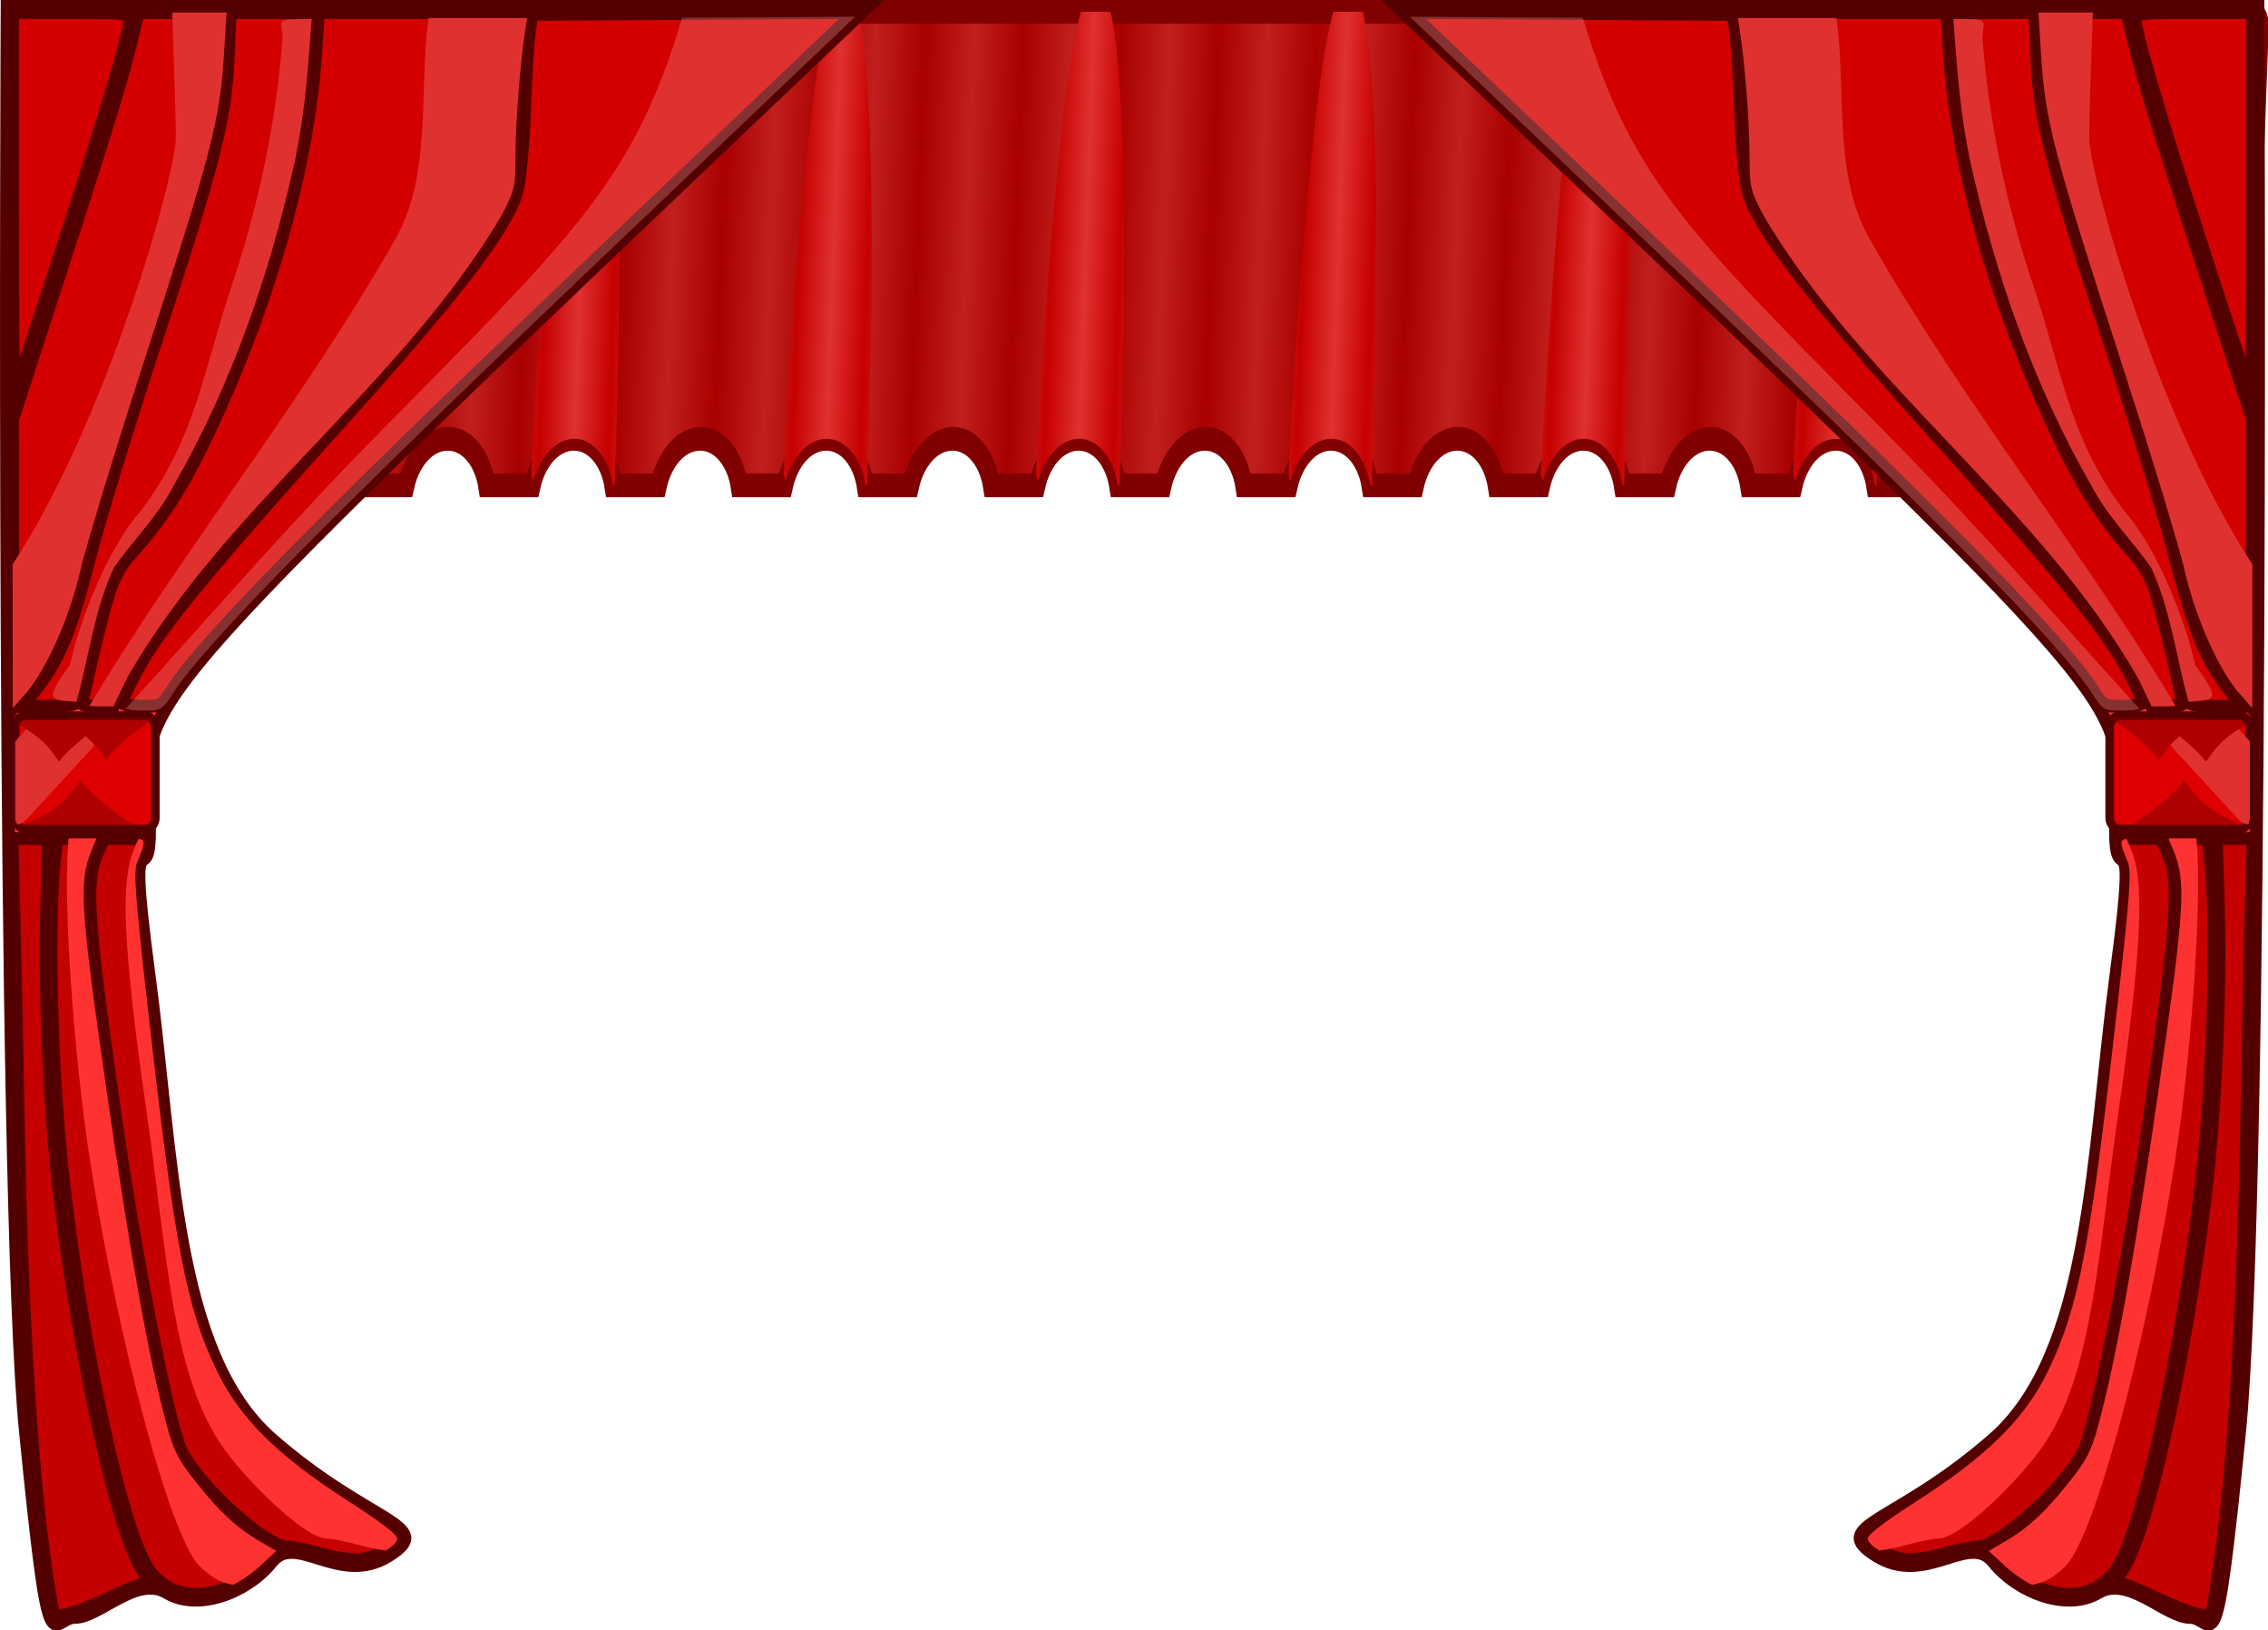 <?xml version="1.0" encoding="UTF-8" standalone="no"?>
<!-- Created with Inkscape (http://www.inkscape.org/) -->

<svg
   xmlns:dc="http://purl.org/dc/elements/1.1/"
   xmlns:cc="http://creativecommons.org/ns#"
   xmlns:rdf="http://www.w3.org/1999/02/22-rdf-syntax-ns#"
   xmlns:svg="http://www.w3.org/2000/svg"
   xmlns="http://www.w3.org/2000/svg"
   xmlns:xlink="http://www.w3.org/1999/xlink"
   xmlns:sodipodi="http://sodipodi.sourceforge.net/DTD/sodipodi-0.dtd"
   xmlns:inkscape="http://www.inkscape.org/namespaces/inkscape"
   version="1.0"
   width="599.595"
   height="431.009"
   id="svg2"
   inkscape:version="0.48.1 r9760"
   sodipodi:docname="stage_curtain_page.svg">
  <sodipodi:namedview
     pagecolor="#ffffff"
     bordercolor="#666666"
     borderopacity="1"
     objecttolerance="10"
     gridtolerance="10"
     guidetolerance="10"
     inkscape:pageopacity="0"
     inkscape:pageshadow="2"
     inkscape:window-width="896"
     inkscape:window-height="895"
     id="namedview77"
     showgrid="false"
     inkscape:zoom="0.35344974"
     inkscape:cx="104.53927"
     inkscape:cy="467.0299"
     inkscape:window-x="0"
     inkscape:window-y="0"
     inkscape:window-maximized="0"
     inkscape:current-layer="svg2"
     fit-margin-top="0"
     fit-margin-left="0"
     fit-margin-right="0"
     fit-margin-bottom="0" />
  <defs
     id="defs4">
    <inkscape:path-effect
       effect="bend_path"
       id="path-effect4141"
       is_visible="true"
       bendpath="M 0,0 1,0"
       prop_scale="1"
       scale_y_rel="false"
       vertical="false" />
    <linearGradient
       id="linearGradient3778">
      <stop
         id="stop3780"
         style="stop-color:#a90000;stop-opacity:1"
         offset="0" />
      <stop
         id="stop3782"
         style="stop-color:#c11f1f;stop-opacity:1"
         offset="1" />
    </linearGradient>
    <linearGradient
       id="linearGradient3692">
      <stop
         id="stop3694"
         style="stop-color:#e03131;stop-opacity:1"
         offset="0" />
      <stop
         id="stop3696"
         style="stop-color:#c50000;stop-opacity:1"
         offset="1" />
    </linearGradient>
    <linearGradient
       x1="10.235"
       y1="-212.879"
       x2="33.412"
       y2="-212.879"
       id="linearGradient3784"
       xlink:href="#linearGradient3778"
       gradientUnits="userSpaceOnUse"
       spreadMethod="reflect" />
    <linearGradient
       x1="54.884"
       y1="-201.874"
       x2="71.17"
       y2="-201.874"
       id="linearGradient4093"
       xlink:href="#linearGradient3692"
       gradientUnits="userSpaceOnUse"
       gradientTransform="translate(-25.33,0)"
       spreadMethod="reflect" />
    <linearGradient
       inkscape:collect="always"
       xlink:href="#linearGradient3692"
       id="linearGradient3123"
       gradientUnits="userSpaceOnUse"
       gradientTransform="translate(-25.33,0)"
       spreadMethod="reflect"
       x1="54.884"
       y1="-201.874"
       x2="71.17"
       y2="-201.874" />
  </defs>
  <g
     id="layer1"
     transform="matrix(0.569,0,0,0.569,0.008,0.003)">
    <g
       id="g4202">
      <g
         transform="matrix(0.982,0,-0.05,1.382,-4.098,407.426)"
         id="g3795">
        <path
           d="m 14.156,-290.844 c -2.494,0 -4.5,2.326 -4.5,5.188 l 0,148.875 c 0,1.414 0.484,2.694 1.281,3.625 2.824,-8.239 10.086,-14.125 18.625,-14.125 9.061,0 16.689,6.619 19.094,15.656 l 21.5,0 c 2.405,-9.037 10.033,-15.656 19.094,-15.656 9.061,0 16.689,6.619 19.094,15.656 l 21.531,0 c 2.405,-9.037 10.033,-15.656 19.094,-15.656 9.061,0 16.689,6.619 19.094,15.656 l 21.531,0 c 2.405,-9.037 10.033,-15.656 19.094,-15.656 9.061,0 16.665,6.619 19.062,15.656 l 21.531,0 c 2.405,-9.037 10.033,-15.656 19.094,-15.656 9.061,0 16.689,6.619 19.094,15.656 l 21.531,0 c 2.405,-9.037 10.033,-15.656 19.094,-15.656 9.061,0 16.689,6.619 19.094,15.656 l 21.531,0 c 2.397,-9.037 10.001,-15.656 19.062,-15.656 9.061,0 16.689,6.619 19.094,15.656 l 21.531,0 c 2.405,-9.037 10.033,-15.656 19.094,-15.656 9.061,0 16.689,6.619 19.094,15.656 l 21.531,0 c 2.405,-9.037 10.033,-15.656 19.094,-15.656 9.061,0 16.689,6.619 19.094,15.656 l 21.5,0 c 2.405,-9.037 10.033,-15.656 19.094,-15.656 9.061,0 16.689,6.619 19.094,15.656 l 21.531,0 c 2.405,-9.037 10.033,-15.656 19.094,-15.656 9.061,0 16.689,6.619 19.094,15.656 l 21.531,0 c 2.405,-9.037 10.033,-15.656 19.094,-15.656 9.061,0 16.689,6.619 19.094,15.656 l 21.5,0 c 2.405,-9.037 10.033,-15.656 19.094,-15.656 9.061,0 16.689,6.619 19.094,15.656 l 21.531,0 c 2.405,-9.037 10.033,-15.656 19.094,-15.656 9.061,0 16.689,6.619 19.094,15.656 l 21.531,0 c 2.405,-9.037 10.033,-15.656 19.094,-15.656 9.061,0 16.665,6.619 19.062,15.656 l 21.531,0 c 2.405,-9.037 10.033,-15.656 19.094,-15.656 9.061,0 16.689,6.619 19.094,15.656 l 21.531,0 c 2.405,-9.037 10.033,-15.656 19.094,-15.656 9.061,0 16.689,6.619 19.094,15.656 l 21.531,0 c 2.397,-9.037 10.001,-15.656 19.062,-15.656 5.73,0 10.867,2.649 14.5,6.875 l 0,-145.25 c 0,-2.861 -2.006,-5.188 -4.5,-5.188 l -1040.406,0 z"
           id="rect3455"
           style="fill:url(#linearGradient3784);fill-opacity:1;fill-rule:evenodd;stroke:#800000;stroke-width:8;stroke-opacity:1"
           inkscape:connector-curvature="0" />
        <path
           d="m 23.094,-290.844 c -9.811,29.717 -12.682,123.892 -13.281,155.281 0.192,0.921 0.567,1.754 1.125,2.406 2.824,-8.239 10.086,-14.125 18.625,-14.125 9.061,0 16.689,6.619 19.094,15.656 l 0.781,0 c -0.003,-24.644 -0.477,-127.699 -12.281,-159.219 l -14.062,0 z"
           id="path3457"
           style="fill:url(#linearGradient3123);fill-opacity:1;fill-rule:evenodd;stroke:none"
           inkscape:connector-curvature="0" />
        <use
           transform="translate(59.707,0)"
           id="use3521"
           x="0"
           y="0"
           width="1052.362"
           height="744.094"
           xlink:href="#path3457" />
        <use
           transform="translate(119.415,0)"
           id="use3523"
           x="0"
           y="0"
           width="1052.362"
           height="744.094"
           xlink:href="#path3457" />
        <use
           transform="translate(179.122,0)"
           id="use3525"
           x="0"
           y="0"
           width="1052.362"
           height="744.094"
           xlink:href="#path3457" />
        <use
           transform="translate(238.829,0)"
           id="use3527"
           x="0"
           y="0"
           width="1052.362"
           height="744.094"
           xlink:href="#path3457" />
        <use
           transform="translate(298.536,0)"
           id="use3529"
           x="0"
           y="0"
           width="1052.362"
           height="744.094"
           xlink:href="#path3457" />
        <use
           transform="translate(358.244,0)"
           id="use3531"
           x="0"
           y="0"
           width="1052.362"
           height="744.094"
           xlink:href="#path3457" />
        <use
           transform="translate(417.951,0)"
           id="use3533"
           x="0"
           y="0"
           width="1052.362"
           height="744.094"
           xlink:href="#path3457" />
        <use
           transform="translate(477.658,0)"
           id="use3535"
           x="0"
           y="0"
           width="1052.362"
           height="744.094"
           xlink:href="#path3457" />
        <use
           transform="translate(537.366,0)"
           id="use3537"
           x="0"
           y="0"
           width="1052.362"
           height="744.094"
           xlink:href="#path3457" />
        <use
           transform="translate(597.073,0)"
           id="use3539"
           x="0"
           y="0"
           width="1052.362"
           height="744.094"
           xlink:href="#path3457" />
        <use
           transform="translate(656.78,0)"
           id="use3541"
           x="0"
           y="0"
           width="1052.362"
           height="744.094"
           xlink:href="#path3457" />
        <use
           transform="translate(716.488,0)"
           id="use3543"
           x="0"
           y="0"
           width="1052.362"
           height="744.094"
           xlink:href="#path3457" />
        <use
           transform="translate(776.195,0)"
           id="use3545"
           x="0"
           y="0"
           width="1052.362"
           height="744.094"
           xlink:href="#path3457" />
        <use
           transform="translate(835.902,0)"
           id="use3547"
           x="0"
           y="0"
           width="1052.362"
           height="744.094"
           xlink:href="#path3457" />
        <use
           transform="translate(895.61,0)"
           id="use3549"
           x="0"
           y="0"
           width="1052.362"
           height="744.094"
           xlink:href="#path3457" />
        <use
           transform="translate(955.317,0)"
           id="use3551"
           x="0"
           y="0"
           width="1052.362"
           height="744.094"
           xlink:href="#path3457" />
        <use
           transform="translate(1015.024,0)"
           id="use3553"
           x="0"
           y="0"
           width="1052.362"
           height="744.094"
           xlink:href="#path3457" />
      </g>
      <g
         transform="translate(0.46,4.62)"
         id="g3391">
        <path
           d="m 2.844,-1.625 c 0,0 -2.835,548.589 8.594,662.875 11.429,114.286 11.415,85.687 22.844,85.688 11.429,0 28.589,-19.978 42.875,-11.406 14.286,8.571 37.134,0.004 48.562,-14.281 11.429,-14.286 31.424,11.411 54.281,-2.875 22.857,-14.286 -8.567,-14.281 -54.281,-54.281 -45.714,-40 -45.728,-131.442 -57.156,-217.156 -10.499,-78.74 0.698,-34.569 0.375,-66.719 1.631,-0.775 2.75,-2.624 2.75,-4.781 l 0,-40.938 C 85.689,299.616 147.962,240.618 402.844,-1.625 l -400,0 z"
           id="path3333"
           style="fill:#ff3232;fill-opacity:1;fill-rule:evenodd;stroke:none"
           inkscape:connector-curvature="0" />
        <path
           d="M 402.857,-1.62 C 57.143,326.952 65.714,318.38 68.571,369.809 c 2.857,51.429 -11.429,-8.571 0,77.143 C 80,532.666 80,624.094 125.714,664.094 c 45.714,40 77.143,40 54.286,54.286 -22.857,14.286 -42.857,-11.429 -54.286,2.857 -11.429,14.286 -34.286,22.857 -48.571,14.286 -14.286,-8.571 -31.429,11.429 -42.857,11.429 -11.429,0 -11.429,28.571 -22.857,-85.714 C 0,546.952 2.857,-1.62 2.857,-1.62 l 400,0 z"
           id="path3195"
           style="fill:none;stroke:#550000;stroke-width:6;stroke-linecap:butt;stroke-linejoin:miter;stroke-opacity:1"
           inkscape:connector-curvature="0" />
        <rect
           width="65.106"
           height="52.655"
           rx="4.502"
           ry="5.164"
           x="6.594"
           y="327.96"
           id="rect3197"
           style="fill:#de0000;fill-opacity:1;fill-rule:evenodd;stroke:#550000;stroke-width:4;stroke-opacity:1" />
        <path
           d="m 56.505,321.705 c 0,-2.777 7.652,-17.526 13.878,-26.75 12.433,-18.42 35.653,-45.93 85.977,-101.861 55.898,-62.126 78.735,-91.975 83.403,-109.01 1.31,-4.781 2.868,-21.742 3.463,-37.692 0.594,-15.95 1.62,-32.454 2.28,-36.675 l 1.2,-7.676 75.042,-0.445 75.042,-0.445 -5.103,4.902 C 388.881,8.748 343.981,51.502 291.91,101.06 155.932,230.476 95.29,291.806 80.056,315.316 c -5.306,8.189 -5.454,8.274 -14.456,8.274 -5.501,0 -9.095,-0.745 -9.095,-1.885 z"
           id="path3253"
           style="fill:#d40000;stroke:#550000;stroke-width:6;stroke-linecap:butt;stroke-linejoin:miter;stroke-opacity:1"
           inkscape:connector-curvature="0" />
        <path
           d="m 37.756,322.31 c 0.035,-2.915 8.491,-38.365 11.808,-49.502 2.623,-8.809 5.553,-14.231 10.96,-20.282 13.208,-14.782 22.409,-28.661 32.145,-48.492 C 123.194,141.864 142.663,74.715 146.25,19.24 l 1.167,-18.053 48.515,0 48.515,0 -0.987,6.397 c -2.273,14.723 -4.43,42.8 -4.43,57.661 0,15.144 -0.324,16.56 -6.554,28.598 -9.967,19.261 -28.301,42.041 -81.255,100.957 -64.898,72.206 -82.516,94.171 -92.694,115.565 l -6.287,13.215 -7.25,0.005 c -3.987,0.003 -7.243,-0.571 -7.234,-1.274 z"
           id="path3255"
           style="fill:#d40000;stroke:#550000;stroke-width:6;stroke-linecap:butt;stroke-linejoin:miter;stroke-opacity:1"
           inkscape:connector-curvature="0" />
        <path
           d="M 15.104,317.193 C 27.407,301.271 32.181,289.628 41.861,251.944 45.837,236.464 58.863,193.966 70.808,157.504 99.012,71.409 104.203,51.271 105.497,22.936 l 0.993,-21.749 19.36,0 c 10.648,0 19.357,0.576 19.354,1.279 -0.033,7.129 -4.136,43.662 -6.18,55.013 -12.907,71.693 -47.771,156.999 -77.735,190.201 -10.68,11.834 -12.191,15.366 -19.366,45.29 -3.476,14.495 -6.582,27.315 -6.903,28.488 -0.397,1.451 -4.459,2.132 -12.721,2.132 l -12.138,0 4.943,-6.397 z"
           id="path3257"
           style="fill:#d40000;stroke:#550000;stroke-width:6;stroke-linecap:butt;stroke-linejoin:miter;stroke-opacity:1"
           inkscape:connector-curvature="0" />
        <path
           d="M 5.394,257.407 5.33,190.373 21.794,139.705 C 47.012,62.098 55.949,33.294 60.01,16.536 l 3.719,-15.35 20.529,0 20.529,0 -1.071,17.507 c -2.036,33.269 -5.074,44.94 -39.185,150.518 -12.731,39.405 -25.179,80.473 -27.662,91.262 -5.066,22.014 -15.812,46.157 -25.435,57.145 l -5.976,6.823 -0.064,-67.035 z"
           id="path3259"
           style="fill:#d40000;stroke:#550000;stroke-width:6;stroke-linecap:butt;stroke-linejoin:miter;stroke-opacity:1"
           inkscape:connector-curvature="0" />
        <path
           d="m 5.33,90.174 0,-88.988 27.293,0 c 25.309,0 27.293,0.227 27.293,3.121 0,6.068 -11.916,46.261 -32.454,109.464 C 16.031,148.955 6.374,178.06 6.003,178.451 5.633,178.842 5.33,139.118 5.33,90.174 l 0,-1.7e-5 z"
           id="path3261"
           style="fill:#d40000;stroke:#550000;stroke-width:6;stroke-linecap:butt;stroke-linejoin:miter;stroke-opacity:1"
           inkscape:connector-curvature="0" />
        <path
           d="m 149.473,717.634 c -6.567,-1.825 -13.931,-3.338 -16.364,-3.363 C 123.036,714.169 93.107,687.359 84.014,670.294 78.217,659.415 62.915,582.044 53.06,513.79 40.079,423.882 38.749,404.959 44.518,392.249 l 3.291,-7.25 9.664,0 c 10.553,0 10.389,-0.316 5.773,11.128 -1.741,4.317 -0.922,15.435 5.03,68.233 12.497,110.859 17.765,138.519 31.996,167.985 10.668,22.089 28.027,39.337 60.794,60.407 15.806,10.163 23.366,16.003 23.023,17.784 -0.669,3.473 -9.186,8.307 -16.705,9.482 -3.508,0.548 -10.895,-0.435 -17.911,-2.385 l 0,-4e-5 z"
           id="path3263"
           style="fill:#c50000;fill-opacity:1;stroke:#550000;stroke-width:6;stroke-linecap:butt;stroke-linejoin:miter;stroke-opacity:1"
           inkscape:connector-curvature="0" />
        <path
           d="m 79.449,734.002 c -2.861,-1.246 -7.203,-4.643 -9.648,-7.549 C 57.026,711.27 37.618,623.328 28.441,539.042 23.139,490.353 21.557,420.724 25.106,392.249 l 0.903,-7.25 9.191,0 9.191,0 -2.281,5.544 c -6.041,14.684 -5.327,26.252 6.876,111.306 11.003,76.694 19.696,125.04 28.022,155.844 3.219,11.909 5.452,16.268 13.548,26.44 11.106,13.956 18.89,21.16 29.721,27.507 l 7.613,4.462 -7.263,6.695 c -13.308,12.267 -28.96,16.526 -41.176,11.205 l -1.7e-5,-3e-5 z"
           id="path3265"
           style="fill:#c50000;fill-opacity:1;stroke:#550000;stroke-width:6;stroke-linecap:butt;stroke-linejoin:miter;stroke-opacity:1"
           inkscape:connector-curvature="0" />
        <path
           d="M 22.634,736.018 C 14.77,689.913 9.718,613.457 7.949,513.79 7.433,484.706 6.579,443.83 6.051,422.954 l -0.959,-37.955 8.537,0 8.537,0 -0.974,33.69 c -1.125,38.911 1.622,96.874 6.429,135.683 9.459,76.361 26.823,153.915 38.223,170.713 3.725,5.488 3.86,6.198 1.182,6.198 -1.663,0 -9.124,2.95 -16.581,6.555 -7.456,3.605 -16.353,7.079 -19.771,7.719 l -6.214,1.165 -1.826,-10.705 z"
           id="path3267"
           style="fill:#c50000;fill-opacity:1;stroke:#550000;stroke-width:6;stroke-linecap:butt;stroke-linejoin:miter;stroke-opacity:1"
           inkscape:connector-curvature="0" />
        <path
           d="m 57.906,324.719 c 1.504,0.53 4.123,0.875 7.688,0.875 9.002,0 9.162,-0.092 14.469,-8.281 15.234,-23.51 75.866,-84.834 211.844,-214.25 52.071,-49.558 96.975,-92.304 99.781,-95 L 396.781,3.156 321.75,3.594 316.469,3.625 c -1.325,4.368 -2.648,8.738 -4,12.781 -1.795,5.368 -3.63,10.447 -5.531,15.344 -1.901,4.897 -3.866,9.613 -5.938,14.156 -2.072,4.543 -4.255,8.912 -6.562,13.219 -2.308,4.307 -4.735,8.531 -7.344,12.719 -2.609,4.188 -5.399,8.346 -8.375,12.531 -2.976,4.185 -6.155,8.418 -9.562,12.719 -3.407,4.3 -7.033,8.686 -10.938,13.219 -3.904,4.533 -8.096,9.212 -12.562,14.094 -8.933,9.764 -19.051,20.323 -30.625,32.188 -11.574,11.865 -24.607,25.035 -39.344,39.938 -7.656,7.742 -15.236,15.592 -22.719,23.5 -7.483,7.908 -14.868,15.868 -22.125,23.781 -14.515,15.826 -28.513,31.489 -41.812,46.375 -11.023,12.337 -21.199,23.646 -31.125,34.531 z"
           id="path3274"
           style="fill:#ffacac;fill-opacity:0.285;stroke:none"
           inkscape:connector-curvature="0" />
        <path
           d="M 198.625,3.746 C 194.004,38.062 200.299,76.332 183.358,106.206 140.304,182.129 83.49,252.294 41.094,323.408 c 1.126,0.126 2.474,0.187 3.906,0.186 l 7.25,0 6.281,-13.114 c 45.91,-80.335 126.834,-135.298 173.938,-214.813 6.229,-11.942 6.562,-13.343 6.562,-28.367 0,-14.743 2.165,-42.592 4.438,-57.199 l 0.969,-6.355 -45.812,0 z"
           id="path3280"
           style="fill:#e03131;fill-opacity:1;stroke:none"
           inkscape:connector-curvature="0" />
        <path
           d="m 130.869,12.474 c -2.902,38.874 -10.909,77.221 -23.204,114.194 -13.761,40.652 -16.78,71.651 -42.759,106.205 -14.769,16.487 -28.12,49.818 -32.886,71.511 -13.311,17.907 -8.023,16.098 3.011,17.085 5.832,-20.665 8.258,-42.54 17.318,-62.143 8.874,-12.793 20.272,-23.816 27.574,-37.771 C 107.077,174.421 125.078,122.348 136.721,69.342 141.258,47.32 142.722,26.579 144.335,4.175 127.825,4.295 129.911,3.963 130.869,12.474 z"
           id="path3287"
           style="fill:#e03131;fill-opacity:1;stroke:none"
           inkscape:connector-curvature="0" />
        <path
           d="m 79.531,1.188 c 0.858,23.151 1.687,47.895 1.688,58.219 0,16.806 -31.794,131.17 -75.812,198.219 l 0.062,66.812 5.969,-6.812 c 9.624,-10.989 20.372,-35.143 25.438,-57.156 2.483,-10.789 14.925,-51.845 27.656,-91.25 C 98.642,63.641 101.683,51.956 103.719,18.688 l 1.062,-17.5 -20.531,0 -4.719,0 z"
           id="path3295"
           style="fill:#e03131;fill-opacity:1;stroke:none"
           inkscape:connector-curvature="0" />
        <path
           d="m 63.906,385.188 -1.375,3.062 c -5.769,12.709 -8.068,32.528 4.913,122.436 9.855,68.254 11.872,121.496 34.556,155.595 10.71,16.099 39.021,43.898 49.094,44 2.433,0.025 9.808,1.519 16.375,3.344 3.893,1.082 7.886,1.86 11.281,2.25 2.919,-1.728 5.026,-3.691 5.344,-5.344 0.343,-1.781 -7.226,-7.618 -23.031,-17.781 -32.766,-21.069 -50.113,-38.318 -60.781,-60.406 -14.231,-29.466 -19.503,-57.109 -32,-167.969 -5.952,-52.799 -6.773,-63.933 -5.031,-68.25 3.328,-8.25 4.304,-10.387 0.656,-10.938 z"
           id="path3299"
           style="fill:#ff3232;fill-opacity:1;stroke:none"
           inkscape:connector-curvature="0" />
        <path
           d="m 31.406,385 -0.25,3.25 c -2.202,28.475 2.647,98.092 10.25,146.781 13.161,84.286 36.726,172.224 50.219,187.406 2.583,2.906 7.111,6.316 10.031,7.562 1.977,0.844 4.021,1.444 6.125,1.812 4.385,-2.214 8.735,-5.213 12.844,-9 l 7.25,-6.719 -7.594,-4.438 C 109.451,705.309 101.669,698.081 90.562,684.125 82.467,673.952 80.219,669.597 77,657.688 68.674,626.883 60.003,578.538 49,501.844 36.797,416.79 36.052,405.215 42.094,390.531 L 44.375,385 l -9.188,0 -3.781,0 z"
           id="path3308"
           style="fill:#ff3232;fill-opacity:1;stroke:none"
           inkscape:connector-curvature="0" />
        <path
           d="m 11.75,334.25 -5.156,5.625 0,35.562 c 0,1.037 0.295,2.005 0.75,2.812 0.844,0.644 3.025,-0.481 4.969,-2.594 l 29.375,-31.938 c 0.714,-0.776 1.276,-1.575 1.688,-2.312 -1.128,-1.245 -2.472,-2.588 -4.125,-3.969 -6.007,4.827 -10.908,9.593 -11.688,11.281 -1.1,2.383 -2.711,-6.468 -15.812,-14.469 z"
           id="rect3379"
           style="fill:#e03131;fill-opacity:1;fill-rule:evenodd;stroke:none"
           inkscape:connector-curvature="0" />
        <path
           d="m 37.138,358.252 c -1.529,-0.23 -5.263,13.181 -28.812,20.938 0.34,0.094 0.696,0.156 1.062,0.156 l 53.469,0 c -10.554,-5.771 -24.032,-17.809 -25.375,-20.719 -0.113,-0.245 -0.209,-0.355 -0.344,-0.375 z"
           id="path3366"
           style="fill:#890000;fill-opacity:0.557;fill-rule:evenodd;stroke:none"
           inkscape:connector-curvature="0" />
        <path
           d="m 33.219,328.938 c -0.945,-10e-6 -1.812,0.316 -2.531,0.875 l -19.219,0 c -1.535,0 -2.876,0.849 -3.688,2.188 16.828,8.458 18.578,19.326 19.781,16.719 0.779,-1.688 5.681,-6.455 11.688,-11.281 7.912,6.607 9.148,12.387 10.062,10.406 1.215,-2.631 12.356,-12.729 22.281,-18.906 l -38.375,0 z"
           id="path3368"
           style="fill:#890000;fill-opacity:0.557;fill-rule:evenodd;stroke:none"
           inkscape:connector-curvature="0" />
      </g>
      <g
         transform="matrix(-1,0,0,1,1051.902,4.62)"
         id="g3413">
        <path
           d="m 2.844,-1.625 c 0,0 -2.835,548.589 8.594,662.875 11.429,114.286 11.415,85.687 22.844,85.688 11.429,0 28.589,-19.978 42.875,-11.406 14.286,8.571 37.134,0.004 48.562,-14.281 11.429,-14.286 31.424,11.411 54.281,-2.875 22.857,-14.286 -8.567,-14.281 -54.281,-54.281 -45.714,-40 -45.728,-131.442 -57.156,-217.156 -10.499,-78.74 0.698,-34.569 0.375,-66.719 1.631,-0.775 2.75,-2.624 2.75,-4.781 l 0,-40.938 C 85.689,299.616 147.962,240.618 402.844,-1.625 l -400,0 z"
           id="path3415"
           style="fill:#ff3232;fill-opacity:1;fill-rule:evenodd;stroke:none"
           inkscape:connector-curvature="0" />
        <path
           d="M 402.857,-1.62 C 57.143,326.952 65.714,318.38 68.571,369.809 c 2.857,51.429 -11.429,-8.571 0,77.143 C 80,532.666 80,624.094 125.714,664.094 c 45.714,40 77.143,40 54.286,54.286 -22.857,14.286 -42.857,-11.429 -54.286,2.857 -11.429,14.286 -34.286,22.857 -48.571,14.286 -14.286,-8.571 -31.429,11.429 -42.857,11.429 -11.429,0 -11.429,28.571 -22.857,-85.714 C 0,546.952 2.857,-1.62 2.857,-1.62 l 400,0 z"
           id="path3417"
           style="fill:none;stroke:#550000;stroke-width:6;stroke-linecap:butt;stroke-linejoin:miter;stroke-opacity:1"
           inkscape:connector-curvature="0" />
        <rect
           width="65.106"
           height="52.655"
           rx="4.502"
           ry="5.164"
           x="6.594"
           y="327.96"
           id="rect3419"
           style="fill:#de0000;fill-opacity:1;fill-rule:evenodd;stroke:#550000;stroke-width:4;stroke-opacity:1" />
        <path
           d="m 56.505,321.705 c 0,-2.777 7.652,-17.526 13.878,-26.75 12.433,-18.42 35.653,-45.93 85.977,-101.861 55.898,-62.126 78.735,-91.975 83.403,-109.01 1.31,-4.781 2.868,-21.742 3.463,-37.692 0.594,-15.95 1.62,-32.454 2.28,-36.675 l 1.2,-7.676 75.042,-0.445 75.042,-0.445 -5.103,4.902 C 388.881,8.748 343.981,51.502 291.91,101.06 155.932,230.476 95.29,291.806 80.056,315.316 c -5.306,8.189 -5.454,8.274 -14.456,8.274 -5.501,0 -9.095,-0.745 -9.095,-1.885 z"
           id="path3421"
           style="fill:#d40000;stroke:#550000;stroke-width:6;stroke-linecap:butt;stroke-linejoin:miter;stroke-opacity:1"
           inkscape:connector-curvature="0" />
        <path
           d="m 37.756,322.31 c 0.035,-2.915 8.491,-38.365 11.808,-49.502 2.623,-8.809 5.553,-14.231 10.96,-20.282 13.208,-14.782 22.409,-28.661 32.145,-48.492 C 123.194,141.864 142.663,74.715 146.25,19.24 l 1.167,-18.053 48.515,0 48.515,0 -0.987,6.397 c -2.273,14.723 -4.43,42.8 -4.43,57.661 0,15.144 -0.324,16.56 -6.554,28.598 -9.967,19.261 -28.301,42.041 -81.255,100.957 -64.898,72.206 -82.516,94.171 -92.694,115.565 l -6.287,13.215 -7.25,0.005 c -3.987,0.003 -7.243,-0.571 -7.234,-1.274 z"
           id="path3423"
           style="fill:#d40000;stroke:#550000;stroke-width:6;stroke-linecap:butt;stroke-linejoin:miter;stroke-opacity:1"
           inkscape:connector-curvature="0" />
        <path
           d="M 15.104,317.193 C 27.407,301.271 32.181,289.628 41.861,251.944 45.837,236.464 58.863,193.966 70.808,157.504 99.012,71.409 104.203,51.271 105.497,22.936 l 0.993,-21.749 19.36,0 c 10.648,0 19.357,0.576 19.354,1.279 -0.033,7.129 -4.136,43.662 -6.18,55.013 -12.907,71.693 -47.771,156.999 -77.735,190.201 -10.68,11.834 -12.191,15.366 -19.366,45.29 -3.476,14.495 -6.582,27.315 -6.903,28.488 -0.397,1.451 -4.459,2.132 -12.721,2.132 l -12.138,0 4.943,-6.397 z"
           id="path3425"
           style="fill:#d40000;stroke:#550000;stroke-width:6;stroke-linecap:butt;stroke-linejoin:miter;stroke-opacity:1"
           inkscape:connector-curvature="0" />
        <path
           d="M 5.394,257.407 5.33,190.373 21.794,139.705 C 47.012,62.098 55.949,33.294 60.01,16.536 l 3.719,-15.35 20.529,0 20.529,0 -1.071,17.507 c -2.036,33.269 -5.074,44.94 -39.185,150.518 -12.731,39.405 -25.179,80.473 -27.662,91.262 -5.066,22.014 -15.812,46.157 -25.435,57.145 l -5.976,6.823 -0.064,-67.035 z"
           id="path3427"
           style="fill:#d40000;stroke:#550000;stroke-width:6;stroke-linecap:butt;stroke-linejoin:miter;stroke-opacity:1"
           inkscape:connector-curvature="0" />
        <path
           d="m 5.33,90.174 0,-88.988 27.293,0 c 25.309,0 27.293,0.227 27.293,3.121 0,6.068 -11.916,46.261 -32.454,109.464 C 16.031,148.955 6.374,178.06 6.003,178.451 5.633,178.842 5.33,139.118 5.33,90.174 l 0,-1.7e-5 z"
           id="path3429"
           style="fill:#d40000;stroke:#550000;stroke-width:6;stroke-linecap:butt;stroke-linejoin:miter;stroke-opacity:1"
           inkscape:connector-curvature="0" />
        <path
           d="m 149.473,717.634 c -6.567,-1.825 -13.931,-3.338 -16.364,-3.363 C 123.036,714.169 93.107,687.359 84.014,670.294 78.217,659.415 62.915,582.044 53.06,513.79 40.079,423.882 38.749,404.959 44.518,392.249 l 3.291,-7.25 9.664,0 c 10.553,0 10.389,-0.316 5.773,11.128 -1.741,4.317 -0.922,15.435 5.03,68.233 12.497,110.859 17.765,138.519 31.996,167.985 10.668,22.089 28.027,39.337 60.794,60.407 15.806,10.163 23.366,16.003 23.023,17.784 -0.669,3.473 -9.186,8.307 -16.705,9.482 -3.508,0.548 -10.895,-0.435 -17.911,-2.385 l 0,-4e-5 z"
           id="path3431"
           style="fill:#c50000;fill-opacity:1;stroke:#550000;stroke-width:6;stroke-linecap:butt;stroke-linejoin:miter;stroke-opacity:1"
           inkscape:connector-curvature="0" />
        <path
           d="m 79.449,734.002 c -2.861,-1.246 -7.203,-4.643 -9.648,-7.549 C 57.026,711.27 37.618,623.328 28.441,539.042 23.139,490.353 21.557,420.724 25.106,392.249 l 0.903,-7.25 9.191,0 9.191,0 -2.281,5.544 c -6.041,14.684 -5.327,26.252 6.876,111.306 11.003,76.694 19.696,125.04 28.022,155.844 3.219,11.909 5.452,16.268 13.548,26.44 11.106,13.956 18.89,21.16 29.721,27.507 l 7.613,4.462 -7.263,6.695 c -13.308,12.267 -28.96,16.526 -41.176,11.205 l -1.7e-5,-3e-5 z"
           id="path3433"
           style="fill:#c50000;fill-opacity:1;stroke:#550000;stroke-width:6;stroke-linecap:butt;stroke-linejoin:miter;stroke-opacity:1"
           inkscape:connector-curvature="0" />
        <path
           d="M 22.634,736.018 C 14.77,689.913 9.718,613.457 7.949,513.79 7.433,484.706 6.579,443.83 6.051,422.954 l -0.959,-37.955 8.537,0 8.537,0 -0.974,33.69 c -1.125,38.911 1.622,96.874 6.429,135.683 9.459,76.361 26.823,153.915 38.223,170.713 3.725,5.488 3.86,6.198 1.182,6.198 -1.663,0 -9.124,2.95 -16.581,6.555 -7.456,3.605 -16.353,7.079 -19.771,7.719 l -6.214,1.165 -1.826,-10.705 z"
           id="path3435"
           style="fill:#c50000;fill-opacity:1;stroke:#550000;stroke-width:6;stroke-linecap:butt;stroke-linejoin:miter;stroke-opacity:1"
           inkscape:connector-curvature="0" />
        <path
           d="m 57.906,324.719 c 1.504,0.53 4.123,0.875 7.688,0.875 9.002,0 9.162,-0.092 14.469,-8.281 15.234,-23.51 75.866,-84.834 211.844,-214.25 52.071,-49.558 96.975,-92.304 99.781,-95 L 396.781,3.156 321.75,3.594 316.469,3.625 c -1.325,4.368 -2.648,8.738 -4,12.781 -1.795,5.368 -3.63,10.447 -5.531,15.344 -1.901,4.897 -3.866,9.613 -5.938,14.156 -2.072,4.543 -4.255,8.912 -6.562,13.219 -2.308,4.307 -4.735,8.531 -7.344,12.719 -2.609,4.188 -5.399,8.346 -8.375,12.531 -2.976,4.185 -6.155,8.418 -9.562,12.719 -3.407,4.3 -7.033,8.686 -10.938,13.219 -3.904,4.533 -8.096,9.212 -12.562,14.094 -8.933,9.764 -19.051,20.323 -30.625,32.188 -11.574,11.865 -24.607,25.035 -39.344,39.938 -7.656,7.742 -15.236,15.592 -22.719,23.5 -7.483,7.908 -14.868,15.868 -22.125,23.781 -14.515,15.826 -28.513,31.489 -41.812,46.375 -11.023,12.337 -21.199,23.646 -31.125,34.531 z"
           id="path3437"
           style="fill:#ffacac;fill-opacity:0.285;stroke:none"
           inkscape:connector-curvature="0" />
        <path
           d="M 198.625,3.746 C 194.004,38.062 200.299,76.332 183.358,106.206 140.304,182.129 83.49,252.294 41.094,323.408 c 1.126,0.126 2.474,0.187 3.906,0.186 l 7.25,0 6.281,-13.114 c 45.91,-80.335 126.834,-135.298 173.938,-214.813 6.229,-11.942 6.562,-13.343 6.562,-28.367 0,-14.743 2.165,-42.592 4.438,-57.199 l 0.969,-6.355 -45.812,0 z"
           id="path3439"
           style="fill:#e03131;fill-opacity:1;stroke:none"
           inkscape:connector-curvature="0" />
        <path
           d="m 130.869,12.474 c -2.902,38.874 -10.909,77.221 -23.204,114.194 -13.761,40.652 -16.78,71.651 -42.759,106.205 -14.769,16.487 -28.12,49.818 -32.886,71.511 -13.311,17.907 -8.023,16.098 3.011,17.085 5.832,-20.665 8.258,-42.54 17.318,-62.143 8.874,-12.793 20.272,-23.816 27.574,-37.771 C 107.077,174.421 125.078,122.348 136.721,69.342 141.258,47.32 142.722,26.579 144.335,4.175 127.825,4.295 129.911,3.963 130.869,12.474 z"
           id="path3441"
           style="fill:#e03131;fill-opacity:1;stroke:none"
           inkscape:connector-curvature="0" />
        <path
           d="m 79.531,1.188 c 0.858,23.151 1.687,47.895 1.688,58.219 0,16.806 -31.794,131.17 -75.812,198.219 l 0.062,66.812 5.969,-6.812 c 9.624,-10.989 20.372,-35.143 25.438,-57.156 2.483,-10.789 14.925,-51.845 27.656,-91.25 C 98.642,63.641 101.683,51.956 103.719,18.688 l 1.062,-17.5 -20.531,0 -4.719,0 z"
           id="path3443"
           style="fill:#e03131;fill-opacity:1;stroke:none"
           inkscape:connector-curvature="0" />
        <path
           d="m 63.906,385.188 -1.375,3.062 c -5.769,12.709 -8.068,32.528 4.913,122.436 9.855,68.254 11.872,121.496 34.556,155.595 10.71,16.099 39.021,43.898 49.094,44 2.433,0.025 9.808,1.519 16.375,3.344 3.893,1.082 7.886,1.86 11.281,2.25 2.919,-1.728 5.026,-3.691 5.344,-5.344 0.343,-1.781 -7.226,-7.618 -23.031,-17.781 -32.766,-21.069 -50.113,-38.318 -60.781,-60.406 -14.231,-29.466 -19.503,-57.109 -32,-167.969 -5.952,-52.799 -6.773,-63.933 -5.031,-68.25 3.328,-8.25 4.304,-10.387 0.656,-10.938 z"
           id="path3445"
           style="fill:#ff3232;fill-opacity:1;stroke:none"
           inkscape:connector-curvature="0" />
        <path
           d="m 31.406,385 -0.25,3.25 c -2.202,28.475 2.647,98.092 10.25,146.781 13.161,84.286 36.726,172.224 50.219,187.406 2.583,2.906 7.111,6.316 10.031,7.562 1.977,0.844 4.021,1.444 6.125,1.812 4.385,-2.214 8.735,-5.213 12.844,-9 l 7.25,-6.719 -7.594,-4.438 C 109.451,705.309 101.669,698.081 90.562,684.125 82.467,673.952 80.219,669.597 77,657.688 68.674,626.883 60.003,578.538 49,501.844 36.797,416.79 36.052,405.215 42.094,390.531 L 44.375,385 l -9.188,0 -3.781,0 z"
           id="path3447"
           style="fill:#ff3232;fill-opacity:1;stroke:none"
           inkscape:connector-curvature="0" />
        <path
           d="m 11.75,334.25 -5.156,5.625 0,35.562 c 0,1.037 0.295,2.005 0.75,2.812 0.844,0.644 3.025,-0.481 4.969,-2.594 l 29.375,-31.938 c 0.714,-0.776 1.276,-1.575 1.688,-2.312 -1.128,-1.245 -2.472,-2.588 -4.125,-3.969 -6.007,4.827 -10.908,9.593 -11.688,11.281 -1.1,2.383 -2.711,-6.468 -15.812,-14.469 z"
           id="path3449"
           style="fill:#e03131;fill-opacity:1;fill-rule:evenodd;stroke:none"
           inkscape:connector-curvature="0" />
        <path
           d="m 37.138,358.252 c -1.529,-0.23 -5.263,13.181 -28.812,20.938 0.34,0.094 0.696,0.156 1.062,0.156 l 53.469,0 c -10.554,-5.771 -24.032,-17.809 -25.375,-20.719 -0.113,-0.245 -0.209,-0.355 -0.344,-0.375 z"
           id="path3451"
           style="fill:#890000;fill-opacity:0.557;fill-rule:evenodd;stroke:none"
           inkscape:connector-curvature="0" />
        <path
           d="m 33.219,328.938 c -0.945,-10e-6 -1.812,0.316 -2.531,0.875 l -19.219,0 c -1.535,0 -2.876,0.849 -3.688,2.188 16.828,8.458 18.578,19.326 19.781,16.719 0.779,-1.688 5.681,-6.455 11.688,-11.281 7.912,6.607 9.148,12.387 10.062,10.406 1.215,-2.631 12.356,-12.729 22.281,-18.906 l -38.375,0 z"
           id="path3453"
           style="fill:#890000;fill-opacity:0.557;fill-rule:evenodd;stroke:none"
           inkscape:connector-curvature="0" />
      </g>
    </g>
  </g>
</svg>
